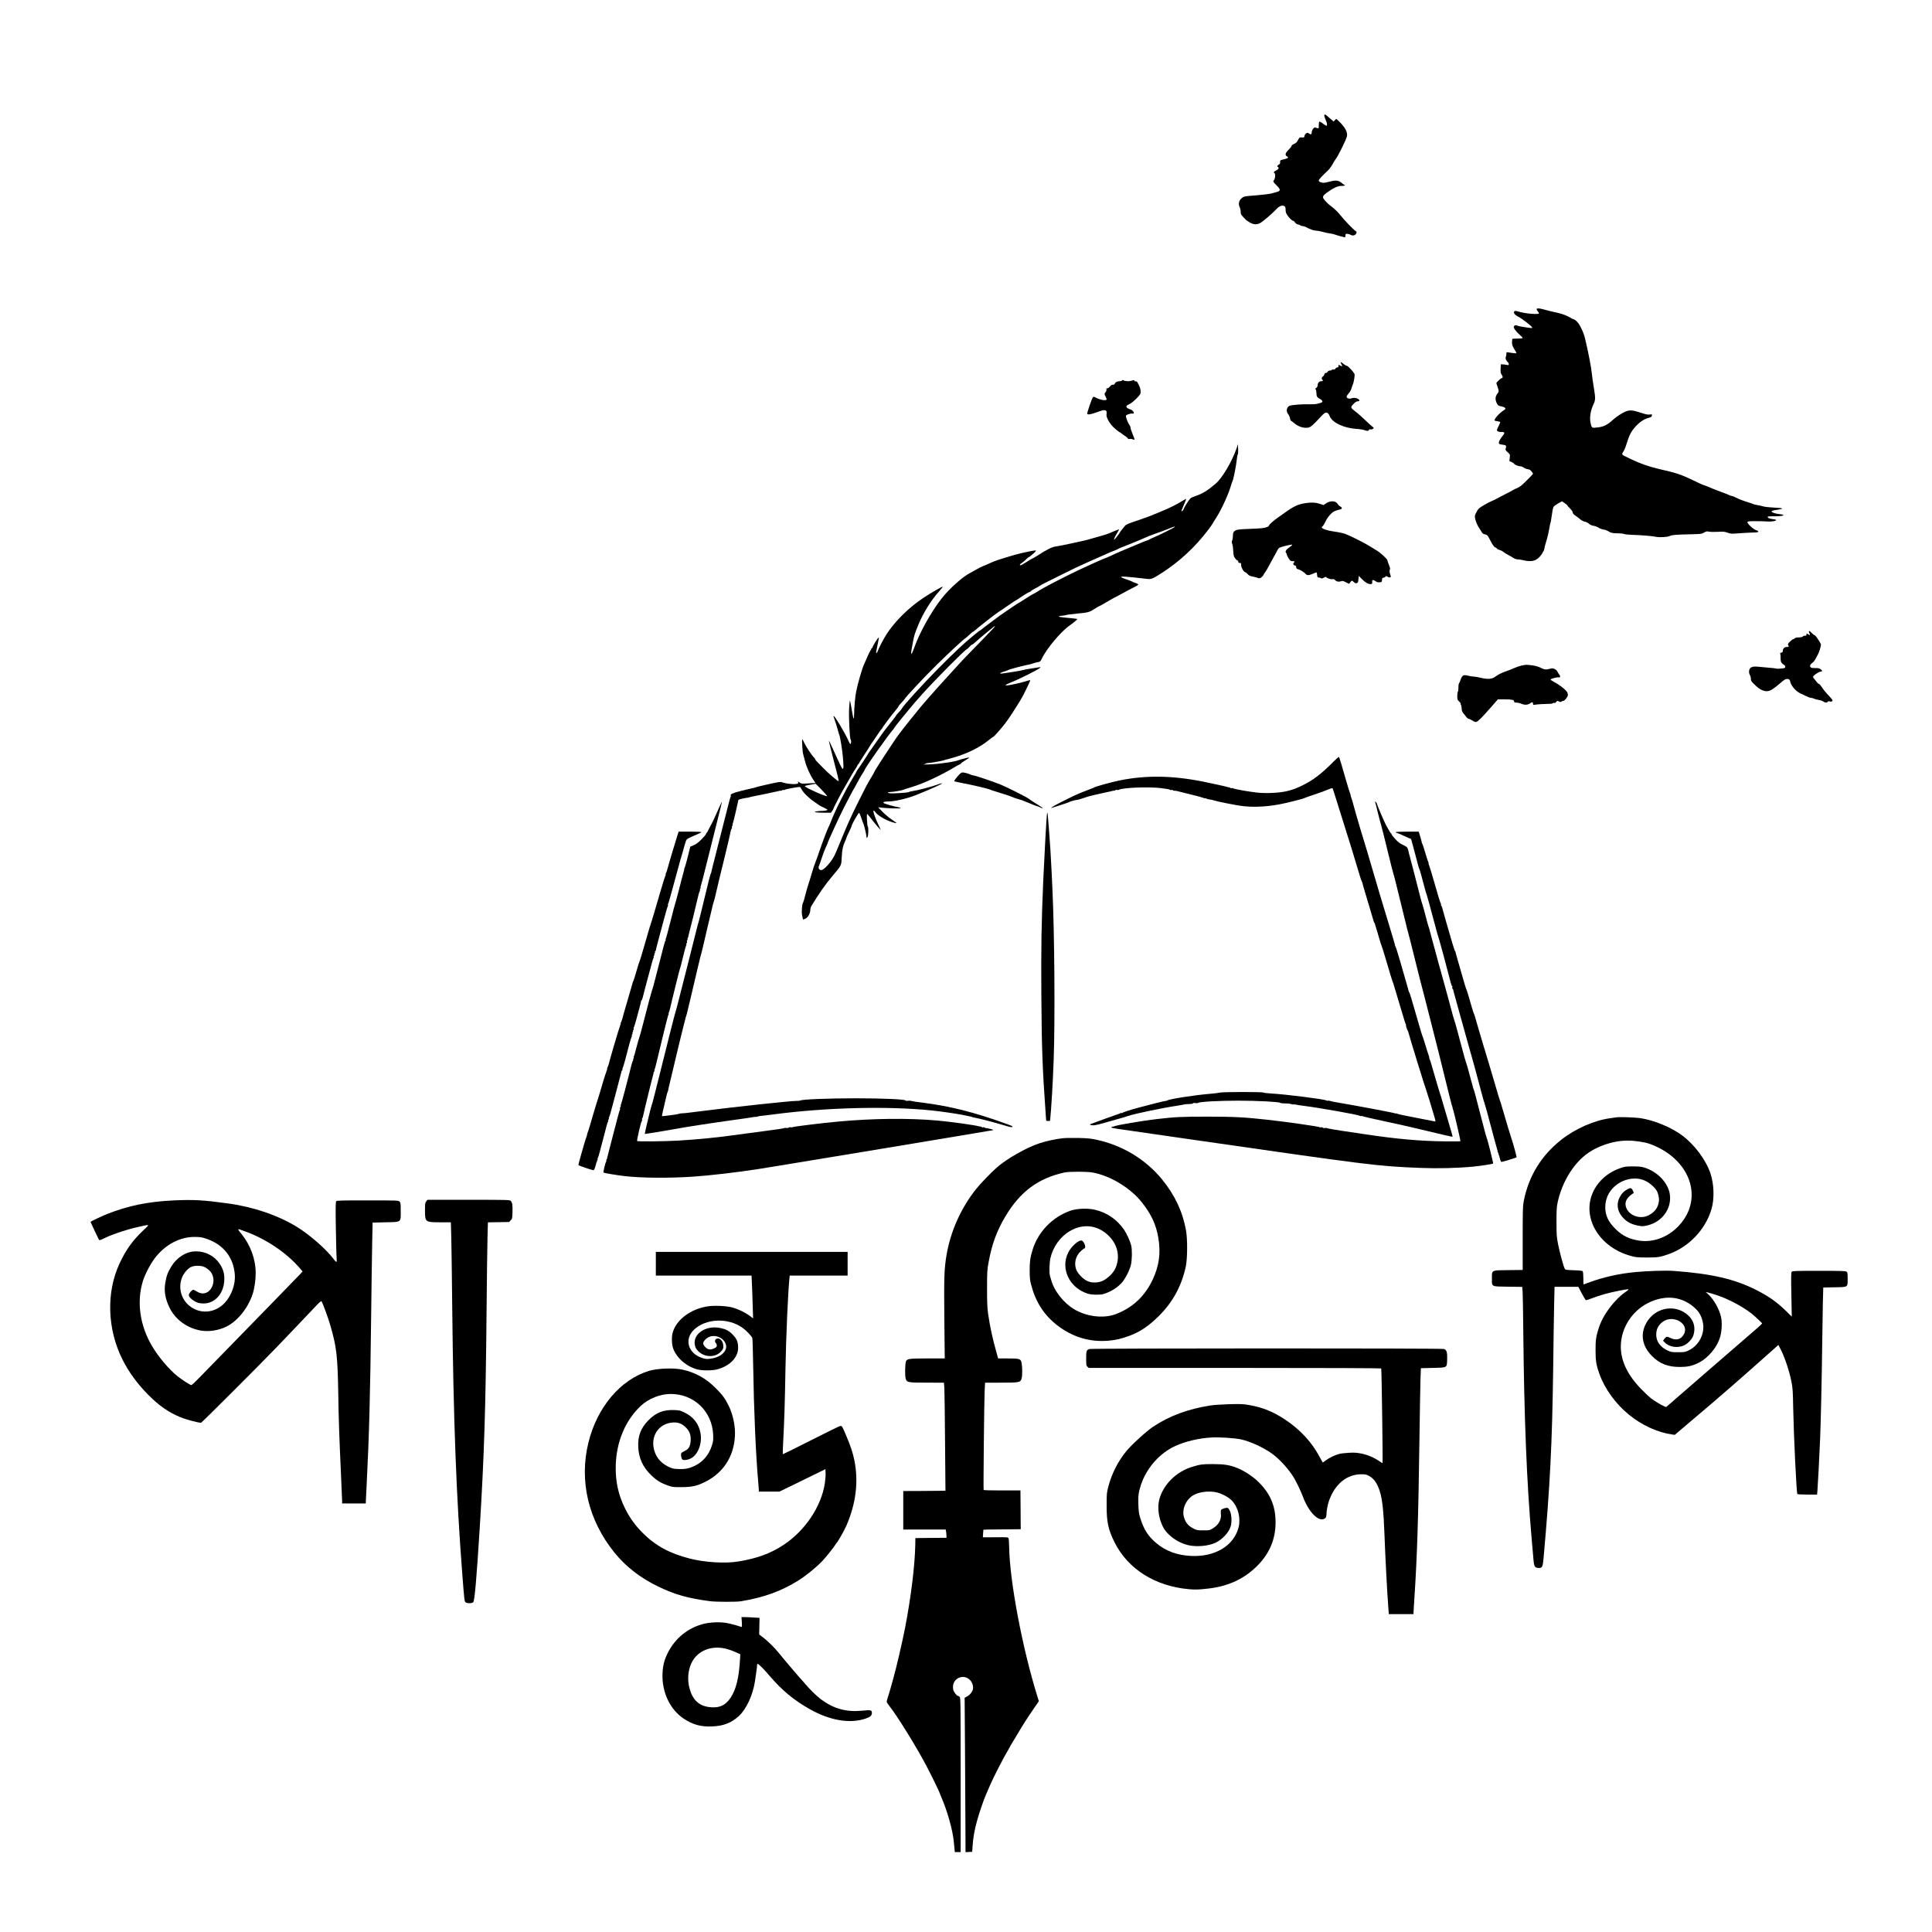 <?xml version="1.0" standalone="no"?>
<!DOCTYPE svg PUBLIC "-//W3C//DTD SVG 20010904//EN"
 "http://www.w3.org/TR/2001/REC-SVG-20010904/DTD/svg10.dtd">
<svg version="1.0" xmlns="http://www.w3.org/2000/svg"
 width="326px" height="326px" viewBox="0 0 3264 3264"
 preserveAspectRatio="xMidYMid meet">
<g transform="translate(0,3264) scale(0.1,-0.1)"
fill="#000" stroke="none">
<path d="M22374 30696 c-4 -9 5 -43 20 -75 26 -59 33 -96 18 -105 -5 -3 -32
13 -61 35 -28 22 -56 37 -62 34 -5 -4 -9 -31 -9 -62 0 -60 5 -57 -60 -37 -23
7 -60 -46 -60 -88 0 -32 -15 -35 -48 -12 -21 14 -25 14 -47 0 -13 -9 -25 -28
-27 -43 -3 -26 -6 -28 -44 -25 -39 3 -41 1 -65 -44 -18 -35 -34 -51 -66 -65
-25 -11 -43 -25 -43 -35 0 -8 -22 -37 -50 -64 -55 -53 -65 -91 -30 -110 37
-20 22 -35 -47 -51 -66 -15 -68 -16 -66 -46 2 -23 -3 -33 -22 -43 -25 -13 -35
-40 -15 -40 6 0 10 -9 10 -20 0 -13 -14 -27 -40 -40 -43 -22 -48 -31 -26 -49
17 -14 10 -88 -10 -112 -21 -24 -18 -31 41 -89 70 -69 73 -94 13 -111 -24 -6
-63 -17 -88 -25 -42 -12 -157 -26 -375 -43 -100 -8 -121 -16 -159 -62 -30 -35
-34 -88 -11 -133 8 -15 15 -48 15 -72 0 -33 6 -50 28 -73 15 -16 37 -41 50
-54 12 -14 47 -39 77 -56 64 -36 111 -39 170 -12 41 19 220 172 278 237 37 43
89 68 120 58 30 -9 37 -22 37 -74 0 -35 8 -56 34 -93 35 -49 76 -87 94 -87 6
0 20 -13 32 -30 12 -17 31 -30 43 -30 12 0 31 -7 41 -15 11 -8 31 -15 44 -15
13 0 36 -6 50 -14 77 -41 132 -61 172 -62 25 -1 77 -10 115 -21 39 -12 93 -23
120 -26 28 -3 71 -13 95 -22 25 -9 61 -20 80 -24 19 -5 47 -12 63 -16 25 -7
27 -5 27 24 0 28 3 31 29 31 16 0 42 -7 58 -17 38 -21 80 -11 96 24 10 23 9
27 -13 42 -41 27 -189 182 -253 263 -33 43 -92 102 -131 132 -79 61 -83 65
-132 119 -50 56 -45 73 33 132 103 77 188 116 245 114 46 -2 76 9 50 18 -7 3
-25 16 -41 29 -60 50 -99 54 -222 22 -75 -19 -92 -20 -128 -10 -29 9 -41 18
-41 31 0 18 51 75 151 167 25 23 60 70 79 105 18 35 46 80 61 99 41 54 175
326 185 379 12 60 -23 135 -101 217 -39 41 -74 74 -79 74 -4 0 -16 -10 -26
-22 l-18 -22 -57 49 c-87 77 -94 80 -101 61z"/>
<path d="M25960 27418 c0 -7 9 -24 20 -38 11 -14 20 -28 20 -32 1 -26 -228 -8
-342 27 -46 14 -61 15 -72 6 -25 -21 2 -60 63 -91 65 -32 236 -165 236 -183 0
-13 1 -13 -136 7 -53 7 -105 19 -117 25 -24 13 -48 6 -57 -16 -8 -23 35 -83
99 -139 30 -26 53 -51 50 -56 -3 -4 -43 -8 -90 -8 -46 0 -84 -3 -85 -7 -10
-80 -4 -110 33 -169 21 -34 38 -65 38 -69 0 -7 -52 -3 -132 11 -37 7 -38 6
-38 -25 0 -18 -5 -41 -10 -52 -12 -21 6 -65 34 -88 9 -8 16 -22 16 -33 0 -18
-4 -19 -37 -12 -21 4 -51 8 -68 8 l-30 1 -3 -73 c-2 -61 0 -77 18 -103 23 -31
21 -59 -4 -59 -11 0 -86 -72 -86 -83 0 -2 9 -30 20 -62 25 -73 25 -80 -4 -118
-34 -45 -38 -92 -13 -150 18 -41 26 -49 61 -58 69 -17 74 -19 86 -34 9 -11 3
-19 -30 -40 -74 -47 -166 -153 -148 -171 4 -3 25 -8 47 -11 23 -3 43 -9 46
-13 2 -4 -9 -33 -25 -64 -17 -31 -30 -64 -30 -71 0 -21 35 -36 75 -33 54 3 63
-14 29 -56 -47 -56 -75 -107 -72 -130 2 -17 12 -22 57 -28 66 -8 73 -15 61
-58 -9 -31 -7 -36 32 -71 41 -38 41 -39 34 -94 l-6 -55 34 -14 c18 -8 40 -22
47 -33 14 -19 79 -43 116 -43 11 0 32 -9 47 -21 15 -12 44 -23 66 -26 30 -4
46 -14 65 -39 14 -18 25 -35 25 -39 0 -3 -49 -54 -108 -113 -82 -82 -120 -112
-157 -126 -28 -11 -67 -30 -88 -43 -20 -13 -67 -38 -105 -56 -37 -18 -96 -49
-132 -69 -36 -20 -85 -45 -110 -54 -50 -20 -185 -97 -214 -123 -19 -17 -56
-82 -67 -117 -12 -39 27 -153 74 -220 12 -18 30 -46 39 -63 10 -19 27 -33 45
-36 48 -10 57 -19 93 -91 43 -87 77 -134 96 -134 8 0 17 -7 20 -15 3 -8 25
-20 48 -26 22 -6 52 -21 66 -34 14 -12 48 -34 77 -49 28 -14 68 -37 89 -51 22
-15 51 -25 73 -25 20 0 63 -7 96 -15 153 -37 238 -8 313 105 23 35 42 73 42
85 0 11 11 56 24 100 33 108 44 155 61 253 8 45 17 87 20 93 4 5 13 62 22 127
8 64 21 127 29 139 7 12 43 38 78 58 l64 36 46 -31 c25 -17 46 -35 46 -39 0
-5 20 -28 45 -52 27 -27 45 -53 45 -66 0 -16 13 -32 41 -51 23 -15 60 -43 83
-63 25 -22 56 -38 79 -42 21 -3 53 -19 71 -35 22 -19 49 -31 79 -35 25 -4 62
-18 82 -31 20 -14 57 -28 83 -32 26 -3 58 -14 72 -23 50 -33 84 -41 165 -41
46 0 96 -5 112 -11 15 -7 78 -13 138 -15 131 -3 346 -20 395 -32 59 -14 201
-7 238 12 36 19 99 24 374 30 156 4 170 6 208 29 36 21 47 23 83 15 23 -5 89
-6 147 -3 91 6 113 4 164 -14 56 -20 69 -21 190 -11 72 6 176 11 231 13 78 1
100 5 100 16 0 8 -17 19 -38 25 -45 13 -150 111 -145 135 3 14 23 16 136 16
73 0 161 -2 194 -5 68 -7 160 8 155 25 -2 5 -28 12 -59 15 -54 5 -93 24 -82
41 2 5 49 8 102 7 154 -3 223 23 96 36 -71 7 -134 29 -134 45 0 12 17 16 109
31 109 16 90 27 -64 34 -81 4 -165 13 -188 21 -23 7 -64 17 -92 21 -27 3 -58
11 -69 16 -10 6 -46 18 -80 28 -91 28 -165 56 -220 84 -27 14 -56 26 -65 26
-8 0 -33 8 -55 19 -23 10 -81 33 -131 51 -49 18 -108 41 -130 50 -59 27 -169
70 -178 70 -4 0 -73 32 -155 72 -204 99 -298 131 -577 193 -167 38 -332 95
-485 170 -52 26 -105 51 -117 57 -33 16 -34 32 -7 70 14 18 39 78 55 133 43
141 79 210 149 287 71 78 144 127 220 148 45 12 56 19 58 39 4 22 1 24 -33 18
-20 -3 -57 0 -83 8 -26 8 -85 26 -131 40 -113 34 -160 28 -266 -33 -44 -25
-107 -71 -141 -101 -98 -90 -156 -119 -259 -132 -104 -13 -105 -12 -124 79
-18 83 0 205 45 300 41 88 41 105 10 299 -14 81 -28 180 -31 218 -12 121 -59
366 -116 605 -28 117 -98 258 -149 298 -21 18 -45 32 -53 32 -8 0 -30 11 -49
24 -44 29 -135 64 -213 81 -97 21 -196 45 -249 61 -60 17 -106 18 -106 2z"/>
<path d="M22650 26515 c0 -4 7 -19 15 -35 18 -34 15 -36 -25 -15 -29 15 -30
15 -27 -7 1 -17 -4 -24 -21 -26 -12 -2 -26 -11 -32 -21 -6 -13 -17 -17 -35
-14 -15 3 -25 1 -25 -6 0 -6 -13 -11 -30 -11 -19 0 -33 -7 -40 -20 -6 -11 -19
-20 -30 -20 -13 0 -22 -9 -26 -25 -3 -14 -15 -30 -25 -36 -20 -10 -26 -44 -9
-54 20 -12 10 -25 -19 -25 -35 0 -61 -31 -61 -71 0 -16 -9 -32 -22 -42 -19
-12 -21 -18 -10 -28 6 -7 12 -33 12 -57 0 -57 12 -78 60 -102 49 -25 54 -56
13 -66 -16 -3 -42 -10 -60 -16 -18 -5 -61 -9 -95 -8 -146 5 -343 -10 -375 -27
-49 -26 -59 -93 -20 -140 13 -15 27 -46 30 -68 4 -22 11 -41 17 -43 6 -2 35
-24 65 -49 66 -53 150 -79 221 -68 47 7 81 36 236 204 65 70 102 67 133 -11
43 -108 235 -199 450 -214 55 -3 115 -13 134 -20 44 -18 70 -18 78 2 4 10 13
14 28 10 12 -3 30 1 41 10 18 14 18 15 -11 37 -16 12 -53 45 -81 72 -75 73
-155 145 -214 190 -76 59 -77 64 -25 119 29 30 53 46 69 46 58 0 32 43 -33 56
-19 4 -48 2 -66 -5 -41 -14 -85 0 -85 27 0 11 16 36 35 56 19 20 39 56 46 79
6 23 17 56 24 72 19 41 37 163 28 179 -28 47 -111 135 -128 136 -11 0 -36 14
-55 30 -32 28 -50 37 -50 25z"/>
<path d="M18955 26210 c-3 -5 -19 -10 -35 -10 -43 0 -77 -16 -85 -39 -4 -15
-15 -21 -34 -21 -19 0 -34 -9 -49 -30 -13 -17 -32 -30 -43 -30 -16 0 -20 -5
-16 -20 3 -11 -3 -30 -14 -44 -24 -30 -24 -33 1 -79 11 -21 18 -42 15 -47 -16
-25 -119 -4 -199 41 -14 8 -22 7 -32 -3 -17 -16 -105 -274 -96 -282 16 -17 72
-5 216 48 90 33 124 17 110 -52 -10 -48 48 -154 122 -224 35 -33 76 -67 91
-75 16 -8 37 -22 48 -32 11 -10 36 -28 57 -40 20 -12 39 -29 42 -37 4 -11 13
-14 31 -10 13 3 35 1 49 -6 15 -6 29 -8 32 -5 4 3 -10 44 -30 91 -20 46 -36
95 -36 109 0 13 -9 35 -20 49 -20 26 -48 95 -57 138 -4 22 1 27 41 42 24 9 53
14 64 11 30 -8 37 16 11 43 -12 13 -27 24 -32 24 -5 0 -24 7 -43 16 -50 24
-45 50 13 75 30 13 74 48 120 94 70 72 73 77 73 122 0 43 -12 77 -55 156 -6
10 -17 16 -27 14 -9 -3 -19 2 -22 10 -4 10 -12 13 -24 8 -21 -8 -62 -16 -82
-16 -40 2 -69 7 -76 14 -10 10 -22 9 -29 -3z"/>
<path d="M20891 25065 c-76 -221 -242 -501 -351 -594 -147 -125 -222 -171
-344 -211 -38 -13 -78 -32 -89 -44 -28 -30 -106 -157 -113 -183 -6 -20 -34
-41 -34 -24 0 4 18 49 40 100 22 50 40 96 40 101 0 5 -30 -10 -67 -34 -82 -53
-226 -124 -348 -173 -49 -19 -108 -44 -130 -54 -43 -20 -210 -81 -370 -134
-65 -22 -106 -42 -118 -57 -10 -13 -32 -41 -50 -62 -18 -21 -34 -44 -36 -50
-7 -19 -93 -127 -97 -123 -7 7 11 48 49 112 20 32 35 60 33 62 -3 3 -93 -33
-181 -72 -16 -7 -82 -27 -145 -45 -63 -18 -146 -42 -185 -53 -38 -11 -131 -33
-205 -48 -74 -16 -175 -37 -225 -48 -49 -10 -113 -22 -142 -26 -53 -7 -150
-57 -295 -151 -37 -24 -71 -44 -75 -44 -4 0 -51 -27 -103 -60 -52 -33 -100
-60 -107 -60 -23 0 -14 18 20 39 17 11 50 38 72 60 21 23 44 41 50 41 5 0 37
25 70 55 46 41 55 54 40 55 -50 1 -307 -57 -445 -101 -52 -16 -133 -42 -180
-56 -47 -15 -110 -40 -141 -55 -31 -15 -81 -37 -111 -48 -30 -11 -81 -36 -113
-56 -33 -19 -81 -46 -107 -59 -131 -66 -355 -265 -489 -435 -182 -232 -383
-595 -470 -851 -12 -35 -28 -71 -36 -79 -16 -18 -14 9 18 180 25 132 29 146
96 309 84 202 216 414 353 565 34 37 59 70 57 73 -8 7 -183 -93 -320 -183
-255 -169 -487 -398 -634 -626 -50 -79 -132 -237 -147 -285 -4 -13 -12 -23
-17 -23 -12 0 -13 -6 16 132 29 142 29 133 11 119 -19 -16 -96 -144 -96 -159
0 -7 -4 -12 -10 -12 -5 0 -10 -5 -10 -12 0 -6 -6 -19 -13 -27 -12 -15 -35 -63
-111 -238 -35 -79 -103 -316 -131 -454 -17 -80 -35 -277 -35 -381 0 -43 -4
-78 -8 -78 -5 0 -19 66 -32 148 -13 81 -27 151 -30 155 -4 5 -11 -56 -15 -135
-7 -151 10 -506 26 -523 11 -11 11 -56 0 -73 -5 -9 -18 10 -40 60 -60 134
-241 434 -248 412 -2 -6 8 -41 22 -78 14 -36 34 -101 45 -144 11 -42 25 -86
29 -97 15 -32 50 -249 61 -375 13 -155 13 -200 -2 -200 -13 1 -43 63 -169 343
-34 75 -64 136 -66 134 -1 -2 20 -91 47 -198 107 -410 123 -479 117 -485 -9
-9 -179 137 -269 231 -27 28 -66 68 -88 90 -22 22 -40 45 -40 51 0 6 -9 19
-20 29 -33 30 -137 187 -164 248 -14 31 -28 57 -32 57 -10 0 3 -220 16 -255 5
-16 19 -68 30 -114 22 -91 86 -236 142 -317 l35 -52 -119 -7 c-114 -7 -121 -6
-150 15 -29 21 -30 21 -24 2 6 -18 1 -21 -39 -27 -51 -8 -178 8 -228 28 -29
12 -51 9 -227 -30 -107 -24 -202 -46 -210 -50 -8 -3 -19 -7 -25 -8 -5 -1 -12
-3 -15 -5 -3 -1 -14 -4 -25 -5 -11 -2 -94 -22 -185 -44 -155 -39 -199 -59
-184 -82 3 -5 2 -15 -3 -21 -4 -7 -8 -17 -8 -23 -1 -5 -4 -17 -8 -25 -3 -8
-46 -177 -96 -375 -49 -198 -117 -466 -151 -595 -34 -129 -62 -242 -62 -250 0
-8 -4 -19 -8 -25 -5 -5 -22 -68 -40 -140 -124 -512 -171 -702 -177 -715 -4 -8
-8 -22 -9 -30 -5 -24 -141 -563 -179 -710 -20 -74 -70 -270 -111 -435 -41
-165 -79 -309 -84 -320 -5 -11 -43 -157 -85 -325 -41 -168 -78 -312 -80 -320
-3 -8 -52 -206 -110 -440 -58 -234 -109 -432 -112 -440 -4 -8 -8 -19 -8 -25
-1 -5 -5 -17 -8 -25 -12 -29 -118 -473 -114 -477 3 -3 300 45 447 72 249 46
613 102 1035 161 187 25 347 49 355 52 8 3 25 4 37 3 13 -1 28 1 35 6 7 4 29
9 48 10 19 1 121 13 225 27 895 117 1924 142 2670 65 137 -14 424 -55 515 -74
113 -24 124 -26 140 -29 9 -1 20 -5 25 -8 6 -3 28 -9 50 -12 80 -14 353 -86
479 -125 82 -26 134 -37 144 -32 19 11 12 15 -106 58 -527 191 -938 295 -1397
353 -93 11 -183 25 -198 30 -15 5 -43 6 -62 3 -20 -3 -35 -1 -35 4 0 21 -381
38 -845 38 -453 0 -908 -18 -931 -37 -7 -4 -36 -8 -65 -7 -89 2 -1056 -102
-1594 -171 -267 -34 -309 -39 -350 -39 -16 0 -39 -5 -50 -10 -17 -8 -275 -42
-282 -37 -1 1 6 38 16 82 11 43 31 133 46 199 15 66 30 125 35 130 4 6 8 17 8
25 0 8 18 87 40 175 21 88 58 243 82 345 23 102 51 219 62 260 11 41 40 158
64 260 25 102 48 192 51 200 4 8 8 20 8 25 1 6 5 17 8 25 3 8 38 155 78 325
39 171 87 373 106 450 19 77 36 149 38 160 2 11 4 22 6 25 1 3 3 10 4 15 1 6
5 17 8 25 4 8 50 202 102 430 53 228 99 422 102 430 4 8 8 20 8 25 1 6 5 17 8
25 4 8 20 74 36 145 31 135 76 321 135 560 48 195 104 433 112 478 3 20 11 37
16 37 6 0 7 7 4 16 -4 9 -1 23 5 31 7 7 9 16 6 20 -4 3 -3 11 2 17 4 6 27 97
51 201 23 105 43 195 45 201 2 8 88 29 165 39 8 1 22 5 30 8 8 3 26 7 40 10
71 12 437 89 450 94 8 3 22 5 32 4 9 -1 19 3 23 9 3 6 11 7 17 4 5 -4 20 -1
31 5 27 13 236 51 252 45 6 -3 19 -20 27 -38 27 -55 123 -150 215 -212 49 -33
90 -61 93 -64 3 -3 33 -18 68 -34 34 -16 62 -33 62 -37 0 -9 -53 -19 -104 -19
-22 0 -58 -3 -79 -7 -72 -11 -16 -23 115 -23 l127 0 20 29 c12 16 21 33 21 37
0 14 141 285 200 383 31 54 79 135 105 182 27 46 58 98 70 114 13 17 26 40 30
53 3 12 11 22 16 22 5 0 9 5 9 10 0 6 41 71 90 146 50 75 90 138 90 141 0 3
35 56 79 118 43 62 87 127 97 144 10 17 22 31 26 31 4 0 8 5 8 10 0 13 162
230 232 311 26 31 48 61 48 66 0 6 22 33 49 61 27 28 51 56 53 61 9 26 341
381 545 581 209 206 455 434 489 453 7 4 37 30 65 57 29 28 56 50 61 50 5 0
23 13 41 30 58 53 352 282 395 307 17 10 87 57 157 106 69 48 128 87 131 87 3
0 24 13 47 29 86 59 172 111 184 111 7 0 16 6 20 13 4 7 37 28 73 46 36 18 72
39 80 46 8 7 51 30 95 52 44 22 154 77 245 122 221 110 328 162 430 206 47 20
112 49 145 65 33 15 89 40 125 55 36 15 88 38 115 51 28 13 70 31 95 39 24 9
54 22 65 29 11 7 45 22 75 33 75 28 322 129 395 163 33 16 103 43 155 61 52
17 133 47 180 66 129 53 160 63 160 54 0 -9 -238 -129 -350 -176 -36 -15 -75
-34 -87 -41 -12 -8 -27 -14 -32 -14 -6 0 -59 -21 -118 -46 -59 -25 -178 -75
-263 -110 -85 -36 -192 -83 -237 -105 -45 -21 -86 -39 -91 -39 -10 0 -292
-126 -437 -195 -296 -141 -620 -310 -702 -366 -23 -16 -54 -34 -69 -39 -14 -6
-72 -41 -128 -77 -55 -37 -115 -74 -131 -82 -17 -9 -79 -50 -139 -91 -59 -41
-115 -79 -124 -85 -33 -20 -367 -270 -370 -277 -2 -5 -8 -8 -12 -8 -5 0 -20
-9 -32 -21 -13 -11 -52 -43 -88 -71 -132 -105 -322 -283 -595 -559 -268 -271
-587 -622 -605 -664 -5 -11 -29 -41 -54 -67 -25 -26 -46 -50 -46 -54 0 -4 -24
-37 -53 -73 -87 -107 -182 -232 -223 -293 -22 -31 -76 -108 -121 -172 -46 -63
-83 -118 -83 -120 0 -6 -138 -216 -170 -258 -11 -14 -20 -30 -20 -34 0 -4 -28
-53 -62 -108 -123 -200 -306 -563 -371 -738 -14 -36 -33 -81 -43 -99 -23 -44
-104 -261 -156 -414 -22 -66 -50 -145 -63 -175 -13 -30 -38 -104 -55 -165 -17
-60 -47 -155 -65 -211 -18 -55 -43 -143 -55 -195 -13 -52 -27 -99 -31 -105
-19 -23 -30 -156 -18 -218 6 -33 13 -64 15 -68 3 -4 22 2 43 13 44 22 81 92
81 151 0 18 10 50 23 70 118 195 231 357 346 493 164 195 154 177 162 330 7
128 18 179 60 272 10 24 19 46 19 50 0 5 20 50 45 101 25 51 45 98 45 104 0
22 113 219 123 215 7 -2 24 -41 39 -88 15 -46 32 -93 38 -104 12 -26 50 -190
50 -218 0 -20 0 -20 15 -1 16 21 21 163 6 180 -11 11 -22 214 -12 214 4 0 37
-39 74 -87 68 -90 161 -196 155 -178 -2 6 -18 39 -35 75 -53 109 -96 231 -86
241 7 7 16 1 27 -15 45 -70 216 -164 346 -191 29 -6 20 3 -55 53 -49 33 -124
95 -165 137 l-75 77 46 -5 c106 -14 342 -20 336 -9 -4 5 -26 13 -50 17 -61 9
-220 55 -235 67 -21 18 6 28 79 28 106 0 324 51 469 110 268 108 450 191 434
197 -6 2 -42 -8 -80 -23 -80 -31 -341 -99 -417 -109 -29 -4 -57 -11 -63 -16
-13 -11 -266 -27 -318 -21 -48 6 -46 22 3 22 49 0 206 27 229 40 9 5 67 23
127 41 191 56 487 192 718 330 54 33 102 59 107 59 5 0 13 6 17 14 4 8 36 30
70 50 75 44 85 57 35 44 -20 -5 -55 -13 -77 -19 -22 -5 -49 -13 -60 -18 -62
-29 -345 -70 -513 -75 -70 -3 -111 -2 -92 0 19 3 39 10 44 15 6 5 24 9 41 9
36 0 242 37 265 47 8 4 22 8 30 9 8 1 71 19 140 39 221 64 436 170 577 286 40
32 76 59 81 59 12 0 140 144 212 240 36 48 92 129 124 181 33 52 69 110 82
129 44 68 94 156 126 225 18 39 45 95 60 125 15 30 25 56 22 59 -2 3 -42 -7
-87 -22 -71 -24 -275 -67 -314 -67 -31 0 -8 17 60 44 148 58 474 221 507 253
13 13 11 14 -15 10 -16 -3 -79 -13 -140 -22 -60 -9 -119 -20 -130 -25 -18 -8
-342 -60 -373 -60 -32 0 -6 19 51 35 34 10 67 22 72 26 15 11 217 65 315 85
47 9 90 20 95 24 6 4 38 13 71 20 61 12 62 13 85 63 76 163 322 457 466 557
80 56 143 110 131 114 -7 3 -65 9 -128 15 -159 14 -201 22 -175 32 11 4 37 8
58 8 20 1 45 5 55 10 9 5 95 16 189 25 187 17 209 23 304 85 35 23 67 41 71
41 5 0 52 26 106 58 53 32 115 68 137 79 22 10 94 49 160 85 66 36 150 81 188
99 37 18 67 38 67 45 0 6 -19 17 -42 24 -24 8 -52 19 -63 26 -11 6 -57 24
-102 39 -141 48 -106 55 143 29 82 -8 175 -19 206 -23 75 -10 97 -2 243 91
310 198 573 441 802 743 33 44 66 91 73 105 7 14 32 55 56 91 88 136 207 395
249 541 9 32 22 70 30 85 16 33 61 267 71 368 4 39 11 73 16 76 5 3 8 44 6 90
l-3 84 -24 -70z m-4097 -3027 c-25 -28 -269 -281 -414 -429 -63 -65 -131 -135
-150 -157 -19 -21 -127 -140 -240 -263 -205 -224 -443 -495 -490 -559 -14 -18
-41 -53 -61 -76 -75 -88 -256 -320 -299 -384 -237 -354 -370 -561 -370 -574 0
-4 -21 -41 -47 -84 -62 -100 -102 -177 -214 -402 -149 -301 -190 -393 -334
-745 -31 -77 -66 -158 -78 -180 -57 -113 -177 -245 -223 -245 -38 0 -56 38
-35 78 5 9 26 69 46 132 20 63 50 141 66 173 16 32 29 62 29 67 0 18 201 456
280 610 102 198 155 299 170 320 9 14 32 57 52 95 19 39 56 102 81 142 26 39
47 75 47 79 0 26 392 581 483 684 8 8 16 22 19 30 6 15 288 359 371 453 23 26
61 69 84 95 202 228 741 772 765 772 4 0 24 18 44 40 20 22 41 40 47 40 6 0
27 15 47 34 57 55 335 284 339 280 2 -2 -4 -14 -15 -26z m-2914 -2740 c54 -57
97 -105 94 -107 -14 -14 -321 119 -372 161 -11 10 4 15 79 29 52 9 96 17 97
18 2 0 48 -45 102 -101z"/>
<path d="M22407 24139 l-47 -32 -65 22 c-71 23 -134 26 -237 11 -129 -19 -206
-55 -363 -170 -22 -16 -69 -49 -105 -74 -70 -48 -150 -118 -150 -133 0 -19
-58 -41 -125 -47 -38 -4 -131 -9 -205 -11 -190 -7 -229 -13 -257 -41 -18 -18
-23 -34 -23 -70 0 -26 -5 -63 -12 -81 -10 -27 -10 -40 1 -66 7 -17 14 -69 16
-115 3 -67 8 -90 27 -118 12 -19 31 -37 41 -40 9 -3 17 -14 17 -25 0 -13 7
-19 24 -19 21 0 24 -5 24 -34 0 -41 40 -114 67 -122 11 -3 31 -19 45 -35 19
-22 39 -31 85 -40 33 -6 68 -15 77 -20 30 -16 53 -10 81 19 15 15 27 32 27 37
0 5 8 18 19 29 10 12 49 77 85 146 37 69 71 132 76 140 6 8 22 38 36 67 14 28
33 58 42 65 20 16 203 63 222 56 7 -2 -13 -22 -46 -44 -59 -41 -78 -74 -55
-97 6 -6 11 -18 11 -27 0 -8 14 -36 30 -62 27 -42 34 -48 65 -48 34 0 46 -12
25 -25 -19 -12 -11 -44 13 -47 16 -2 23 -11 25 -30 3 -21 10 -30 30 -34 38 -9
92 -42 125 -76 31 -33 54 -33 136 3 24 10 47 19 52 19 4 0 9 -19 11 -42 3 -40
5 -43 33 -46 17 -2 34 -8 39 -13 6 -5 23 0 42 12 21 13 35 16 39 9 11 -18 78
-41 105 -35 19 4 31 0 44 -14 23 -26 65 -35 101 -21 24 9 37 7 83 -17 l54 -27
20 27 c24 33 28 33 62 2 20 -19 31 -22 49 -16 18 7 23 18 27 65 l5 57 50 -51
c58 -60 115 -92 153 -88 24 3 27 7 24 36 -4 39 15 43 59 11 20 -14 41 -19 66
-17 36 3 38 5 41 41 3 30 7 37 24 37 11 0 26 7 33 16 11 15 14 15 37 0 27 -18
62 -12 54 10 -20 52 -26 97 -16 109 9 11 6 29 -14 79 -14 35 -26 71 -26 79 0
21 -133 143 -187 170 -15 8 -59 36 -98 61 -71 47 -335 181 -415 211 -51 19
-95 29 -233 50 -92 14 -177 45 -177 64 0 5 6 14 14 20 14 11 25 31 71 121 10
19 38 56 63 82 44 45 81 64 165 82 35 8 35 32 -1 50 -15 8 -34 25 -41 39 -30
56 -120 64 -194 16z"/>
<path d="M30560 21969 c0 -6 5 -19 11 -31 15 -28 5 -33 -25 -13 -25 17 -26 17
-26 -4 0 -17 -6 -21 -29 -21 -16 0 -31 -6 -33 -12 -4 -12 -34 -17 -100 -18
-14 -1 -32 -7 -38 -15 -7 -8 -19 -15 -26 -15 -8 0 -32 -18 -54 -40 -34 -34
-39 -44 -30 -60 15 -28 13 -30 -24 -30 -39 0 -66 -28 -66 -67 0 -16 -8 -25
-26 -29 -19 -5 -23 -10 -17 -23 4 -9 7 -38 5 -66 -2 -59 12 -92 50 -111 19
-10 28 -22 28 -38 0 -22 -5 -24 -69 -31 -39 -4 -75 -4 -80 0 -6 3 -66 10 -133
15 -68 6 -146 13 -175 16 -73 9 -120 -2 -140 -32 -20 -31 -19 -78 1 -109 9
-14 16 -41 16 -62 0 -34 7 -46 68 -104 82 -81 153 -114 221 -105 44 6 101 42
197 126 74 64 98 80 124 80 37 0 48 -11 58 -57 11 -49 69 -123 128 -164 24
-16 46 -29 50 -29 4 0 38 -16 75 -35 38 -19 80 -35 95 -35 14 0 37 -6 52 -14
15 -8 50 -17 77 -21 28 -4 62 -15 77 -26 33 -23 61 -24 78 -4 8 10 18 12 28 6
20 -11 52 -2 52 15 0 8 -21 36 -47 63 -64 65 -114 128 -142 173 -12 20 -31 40
-41 43 -11 3 -29 21 -42 38 -12 18 -30 40 -40 50 -10 10 -18 24 -18 32 0 20
90 83 125 87 37 4 37 16 1 43 -21 15 -41 20 -83 18 -31 -1 -64 2 -75 8 -29 16
-22 51 15 76 20 12 46 45 64 80 16 32 35 67 41 78 21 37 51 146 45 163 -4 9
-14 28 -23 42 -9 14 -29 44 -45 68 -15 23 -34 42 -41 42 -7 0 -28 16 -45 35
-33 35 -49 44 -49 24z"/>
<path d="M25703 21395 c-35 -8 -91 -27 -125 -43 -35 -16 -88 -37 -118 -47 -82
-27 -150 -61 -198 -97 -56 -42 -124 -48 -245 -19 -49 12 -105 21 -125 21 -20
0 -62 7 -91 15 -75 20 -99 7 -124 -65 -10 -30 -23 -61 -29 -68 -6 -7 -10 -39
-9 -72 1 -32 -3 -61 -9 -65 -5 -3 -10 -36 -10 -72 0 -60 2 -67 31 -94 18 -16
29 -32 25 -36 -3 -3 -1 -12 5 -19 6 -8 12 -35 13 -62 1 -38 8 -57 31 -85 17
-19 38 -47 48 -61 10 -14 30 -29 45 -32 15 -3 44 -18 64 -31 25 -17 45 -23 60
-19 28 7 93 72 246 246 l118 135 110 0 c131 -1 164 -8 164 -35 0 -17 7 -20 39
-20 22 0 61 -9 87 -21 56 -23 109 -19 149 12 28 23 45 18 45 -13 0 -18 4 -19
38 -13 32 6 160 14 256 15 16 0 35 5 42 11 7 6 18 7 25 3 7 -4 19 3 30 17 16
22 19 22 44 9 21 -11 30 -12 45 -2 11 7 26 12 33 12 18 0 66 58 74 88 3 14 -1
39 -10 57 -19 39 -132 127 -224 175 -35 18 -60 36 -57 41 8 14 113 41 135 36
29 -8 35 20 12 46 -10 12 -24 34 -31 50 -6 15 -27 35 -47 44 -30 14 -41 15
-82 4 -68 -17 -90 -15 -158 19 -40 20 -87 33 -144 40 -100 12 -99 12 -178 -5z"/>
<path d="M22525 19769 c-198 -201 -338 -308 -521 -398 -177 -87 -300 -117
-514 -127 -80 -4 -179 -2 -245 5 -144 15 -396 60 -412 73 -7 5 -17 7 -23 3 -6
-4 -17 -2 -24 4 -8 7 -18 11 -22 10 -5 -1 -16 1 -24 4 -18 8 -251 59 -418 93
-518 103 -967 109 -1407 19 -134 -28 -398 -100 -429 -118 -12 -6 -23 -12 -26
-13 -3 0 -14 -4 -25 -9 -11 -4 -42 -17 -70 -27 -27 -10 -59 -22 -70 -27 -11
-5 -45 -19 -75 -31 -65 -26 -287 -136 -382 -188 -65 -36 -99 -61 -67 -50 9 4
76 25 150 48 74 23 139 46 144 50 12 10 88 31 129 36 16 2 52 11 80 21 28 9
53 18 56 18 3 1 12 4 20 8 28 11 254 65 340 82 47 9 92 19 100 22 8 3 21 5 28
4 8 -1 20 3 27 9 8 7 19 9 26 5 6 -4 21 -3 32 3 77 36 492 52 707 28 79 -10
150 -22 157 -28 7 -6 19 -8 28 -5 8 4 17 2 21 -4 3 -5 13 -9 22 -8 10 1 28 -1
42 -4 14 -4 108 -27 210 -52 102 -25 192 -48 200 -52 8 -4 20 -7 25 -8 6 0 16
-4 23 -8 6 -5 16 -6 21 -2 5 3 12 1 15 -4 5 -7 47 -17 111 -26 6 -1 17 -5 25
-8 30 -13 358 -79 460 -92 188 -26 412 -17 645 26 121 22 414 96 430 109 6 4
82 31 170 60 88 29 189 66 224 82 35 16 67 25 72 21 7 -8 21 -50 140 -433 28
-91 82 -262 119 -380 38 -118 92 -294 120 -390 85 -286 100 -333 115 -367 8
-17 15 -35 15 -41 0 -5 18 -68 39 -138 105 -349 124 -413 138 -463 7 -30 19
-61 26 -69 7 -8 11 -16 9 -16 -2 -1 -1 -8 2 -16 22 -68 49 -160 72 -240 14
-52 30 -99 34 -105 4 -5 44 -134 89 -286 44 -152 86 -289 92 -305 7 -16 13
-33 15 -39 1 -5 21 -71 44 -145 23 -74 69 -227 102 -340 32 -112 63 -209 68
-216 6 -6 7 -13 5 -16 -3 -3 -1 -18 5 -34 6 -16 11 -31 12 -34 0 -3 4 -10 8
-15 5 -6 13 -29 18 -50 17 -70 287 -946 303 -980 8 -19 82 -259 134 -438 19
-67 20 -77 6 -73 -9 3 -149 30 -311 61 -162 31 -304 60 -316 66 -11 6 -24 9
-30 8 -5 -1 -16 1 -24 4 -25 11 -714 140 -940 177 -74 12 -143 26 -153 31 -10
5 -23 7 -28 3 -6 -3 -21 -1 -32 5 -46 23 -690 104 -932 117 -66 4 -125 11
-132 16 -17 13 -693 12 -735 -1 -18 -5 -96 -15 -173 -21 -233 -18 -683 -88
-710 -110 -6 -5 -20 -9 -30 -9 -19 0 -270 -62 -460 -114 -148 -40 -270 -80
-273 -89 -2 -4 -8 -6 -13 -2 -5 3 -15 2 -21 -3 -7 -4 -17 -8 -23 -10 -12 -3
-440 -157 -475 -171 -18 -7 -21 -11 -10 -15 48 -17 85 -11 254 38 100 29 219
63 266 75 47 13 90 26 95 29 6 3 15 6 20 6 6 1 17 4 25 7 61 26 578 134 780
163 63 10 122 20 130 22 19 7 75 12 122 12 20 0 39 5 43 11 4 6 20 8 41 4 19
-3 40 -2 47 4 23 19 352 37 677 37 317 0 684 -19 706 -36 6 -5 28 -9 50 -9 74
-1 129 -6 142 -14 7 -4 25 -6 40 -5 15 1 34 -1 42 -4 8 -3 74 -13 145 -22 266
-34 895 -147 928 -165 10 -6 22 -8 27 -5 5 3 17 1 27 -4 10 -6 167 -42 348
-81 182 -38 404 -88 495 -110 570 -136 665 -158 669 -154 5 4 2 13 -109 389
-44 149 -82 278 -85 288 -2 9 -6 21 -9 25 -4 8 -90 297 -148 502 -16 58 -34
110 -39 116 -5 6 -6 13 -3 16 3 3 -2 22 -10 41 -8 20 -33 98 -55 174 -23 76
-45 145 -51 154 -5 9 -31 95 -58 190 -127 443 -155 535 -165 548 -7 8 -11 17
-10 20 1 3 -11 49 -27 101 -16 52 -63 217 -105 365 -43 149 -82 276 -89 284
-6 8 -9 15 -7 15 2 1 -10 46 -27 101 -16 55 -53 177 -81 270 -29 94 -68 224
-88 290 -20 66 -54 179 -75 250 -22 72 -84 281 -137 465 -54 184 -116 394
-139 465 -22 72 -48 155 -56 185 -9 30 -32 111 -52 179 -20 68 -44 157 -55
197 -10 39 -24 85 -31 101 -6 15 -10 31 -10 36 1 4 -4 22 -11 40 -8 17 -33
100 -57 182 -83 291 -122 420 -129 427 -4 4 -47 -33 -96 -83z"/>
<path d="M16173 19518 c-50 -60 -58 -74 -45 -79 9 -4 80 -19 157 -34 136 -25
404 -89 435 -102 8 -3 17 -7 20 -8 3 -1 12 -5 20 -8 8 -3 80 -26 160 -50 80
-24 165 -53 190 -65 25 -11 65 -25 90 -31 50 -13 86 -26 145 -52 77 -33 169
-69 177 -69 5 0 28 -9 50 -20 56 -27 60 -18 6 16 -121 76 -183 117 -188 123
-15 19 -344 186 -481 244 -106 45 -437 157 -465 157 -9 0 -30 6 -47 14 -42 19
-106 36 -137 36 -19 0 -41 -18 -87 -72z"/>
<path d="M12125 18943 c-37 -87 -87 -194 -112 -238 -24 -44 -49 -92 -56 -107
-6 -16 -15 -28 -19 -28 -4 0 -8 -7 -8 -15 0 -9 -35 -51 -77 -94 -58 -57 -93
-84 -135 -101 l-56 -23 -42 -171 c-24 -94 -47 -176 -52 -182 -5 -7 -8 -16 -7
-20 2 -5 -7 -40 -18 -79 -11 -38 -44 -162 -72 -275 -29 -113 -56 -214 -61
-225 -5 -11 -42 -148 -81 -305 -39 -157 -75 -290 -80 -296 -5 -6 -6 -14 -2
-17 3 -4 1 -12 -4 -19 -12 -15 -11 -10 -179 -668 -19 -74 -37 -142 -41 -150
-4 -8 -8 -19 -8 -25 -1 -5 -5 -17 -8 -25 -7 -16 -54 -194 -143 -539 -30 -118
-59 -222 -64 -231 -5 -9 -25 -81 -46 -161 -20 -79 -40 -149 -45 -155 -5 -6 -6
-14 -2 -17 3 -4 1 -13 -5 -20 -7 -8 -9 -17 -5 -20 3 -4 1 -12 -5 -19 -6 -7
-17 -40 -25 -73 -52 -214 -170 -662 -178 -671 -5 -6 -6 -14 -2 -17 3 -4 0 -13
-6 -21 -7 -8 -10 -20 -6 -26 4 -6 2 -17 -4 -23 -5 -7 -53 -184 -106 -392 -53
-209 -99 -387 -102 -395 -3 -8 -5 -19 -4 -24 1 -4 -4 -14 -10 -22 -7 -8 -9
-17 -6 -21 4 -3 3 -11 -2 -17 -15 -19 -53 -178 -44 -186 9 -8 220 -44 353 -59
272 -33 740 -37 1144 -11 290 19 763 74 1126 131 282 43 3946 651 3960 656 8
3 -5 10 -30 15 -25 5 -52 12 -60 15 -8 3 -21 5 -28 4 -8 -1 -20 3 -27 9 -8 7
-19 9 -25 5 -6 -4 -17 -2 -25 5 -7 6 -19 10 -27 9 -7 -1 -20 1 -28 4 -39 16
-485 78 -690 96 -501 44 -1100 37 -1700 -19 -258 -24 -727 -82 -743 -91 -10
-5 -27 -7 -38 -4 -11 4 -26 1 -34 -5 -8 -7 -26 -9 -40 -6 -14 3 -33 2 -42 -4
-10 -5 -162 -28 -338 -50 -176 -23 -365 -48 -420 -56 -310 -46 -710 -86 -1030
-104 -233 -13 -680 -18 -691 -7 -9 9 65 330 79 338 5 4 7 14 4 23 -3 8 -2 18
2 21 5 2 12 22 16 42 9 53 164 685 172 703 3 8 5 19 4 24 -1 4 4 14 10 22 7 8
9 17 6 21 -4 3 -3 11 2 17 5 6 18 54 30 106 36 155 182 754 189 770 3 8 6 20
7 25 0 6 4 16 9 23 4 7 5 16 2 19 -3 3 -2 11 3 17 5 6 14 36 21 66 33 148 162
667 170 685 6 11 28 99 51 195 23 96 46 180 51 187 5 7 7 17 4 22 -4 5 -1 13
5 16 5 4 8 14 5 22 -4 9 -1 22 5 30 7 7 9 16 6 20 -4 3 -2 12 3 19 6 6 10 16
9 20 -1 5 1 16 4 24 6 14 139 555 167 680 7 30 17 60 22 67 5 7 7 17 4 22 -4
5 -1 13 5 16 5 4 8 13 5 20 -2 7 -2 16 2 19 3 4 52 192 108 419 57 226 137
547 178 711 42 165 75 301 73 303 -2 2 -34 -68 -72 -154z"/>
<path d="M23233 19087 c4 -10 23 -84 42 -165 20 -81 46 -183 60 -227 13 -44
62 -240 109 -435 47 -195 90 -364 95 -375 5 -11 32 -114 60 -230 73 -301 171
-697 176 -715 16 -54 65 -247 130 -510 41 -168 77 -312 80 -320 11 -37 125
-480 216 -840 54 -217 101 -402 104 -410 3 -8 52 -208 110 -445 58 -236 108
-437 112 -445 4 -8 8 -19 9 -25 1 -5 3 -14 4 -20 2 -5 4 -14 5 -20 1 -5 5 -17
8 -25 13 -33 125 -515 120 -520 -2 -3 -111 -4 -241 -3 -450 5 -820 38 -1382
122 -74 11 -243 37 -375 56 -132 20 -247 40 -256 45 -9 5 -26 6 -38 3 -12 -3
-28 0 -36 7 -8 6 -19 9 -26 5 -6 -4 -21 -2 -32 4 -25 12 -568 90 -842 120
-426 47 -574 55 -1040 56 -445 0 -548 -5 -860 -41 -245 -28 -690 -104 -720
-122 -5 -4 -19 -6 -29 -7 -11 0 -21 -5 -23 -10 -2 -7 43 -17 114 -27 65 -10
620 -89 1233 -178 3027 -437 3158 -453 3871 -481 309 -12 614 -5 904 22 114
11 323 43 331 52 5 5 -90 387 -103 417 -4 8 -8 20 -8 25 -1 6 -5 17 -8 25 -4
8 -22 76 -41 150 -19 74 -46 178 -60 230 -13 52 -41 158 -61 235 -19 77 -39
147 -42 155 -3 8 -7 18 -8 23 -2 4 -4 8 -5 10 -1 1 -4 11 -6 22 -2 11 -12 52
-24 90 -11 39 -34 122 -50 185 -17 63 -35 124 -40 135 -5 11 -25 79 -44 150
-79 297 -147 549 -152 557 -6 9 -49 162 -104 373 -34 128 -79 291 -125 455
-34 120 -59 208 -88 320 -20 74 -52 194 -72 265 -20 72 -38 139 -40 150 -3 11
-9 31 -15 45 -5 14 -28 97 -50 185 -23 88 -45 169 -50 180 -10 22 -22 65 -136
515 -41 162 -78 302 -81 310 -3 8 -7 22 -9 30 -21 105 -23 108 -100 145 -54
26 -87 51 -133 101 -34 37 -61 73 -61 80 0 7 -4 14 -10 16 -8 3 -24 28 -81
133 -30 54 -159 356 -159 371 0 6 -8 18 -17 25 -15 12 -16 12 -10 -4z"/>
<path d="M17687 18880 c-8 -55 -42 -682 -62 -1120 -30 -677 -38 -1148 -32
-1954 6 -885 19 -1226 75 -2011 l7 -90 33 -3 c21 -2 32 1 33 10 19 178 46 625
60 1017 25 665 14 2166 -21 2891 -5 96 -11 222 -13 280 -3 58 -8 150 -11 205
-3 55 -8 136 -10 180 -6 113 -44 605 -49 624 -2 9 -7 -4 -10 -29z"/>
<path d="M11428 18473 c-39 -124 -138 -456 -158 -533 -7 -25 -16 -50 -21 -56
-5 -6 -6 -14 -2 -17 3 -4 1 -12 -5 -19 -5 -7 -45 -132 -87 -278 -42 -146 -90
-310 -107 -365 -18 -55 -32 -104 -33 -110 -1 -5 -6 -21 -12 -35 -5 -14 -20
-61 -33 -105 -12 -44 -37 -129 -55 -190 -18 -60 -49 -168 -70 -240 -21 -71
-41 -134 -45 -140 -4 -5 -26 -77 -50 -160 -23 -82 -46 -154 -50 -160 -5 -5 -8
-12 -9 -15 0 -3 -2 -12 -5 -20 -3 -8 -9 -31 -14 -50 -5 -19 -40 -138 -77 -265
-37 -126 -74 -254 -81 -284 -8 -30 -19 -60 -24 -66 -6 -7 -7 -15 -3 -18 3 -4
0 -13 -7 -22 -7 -8 -9 -15 -5 -15 4 0 3 -6 -3 -12 -9 -12 -162 -529 -184 -622
-4 -21 -15 -51 -23 -66 -8 -15 -11 -30 -8 -33 3 -4 0 -13 -7 -22 -7 -8 -9 -15
-5 -15 4 0 3 -6 -3 -12 -5 -7 -30 -85 -56 -173 -25 -88 -63 -214 -84 -280 -22
-66 -49 -156 -62 -200 -52 -182 -103 -351 -111 -366 -4 -8 -9 -26 -11 -40 -2
-13 -6 -28 -10 -34 -12 -21 -142 -475 -136 -479 18 -14 232 -86 255 -86 6 0
17 17 23 38 6 20 14 44 17 52 4 8 5 19 4 24 -1 4 4 14 10 22 6 8 8 14 4 14 -4
0 -2 7 5 15 7 9 10 18 7 22 -4 3 -3 11 2 17 5 6 21 56 35 111 14 55 44 168 66
250 22 83 45 171 51 197 6 26 15 50 20 54 5 3 7 10 3 15 -3 5 0 17 7 25 6 8 9
17 6 21 -4 3 -3 11 2 17 9 12 24 61 71 241 17 66 40 152 50 190 10 39 33 124
50 190 17 66 33 126 35 133 3 7 3 14 2 16 -1 1 4 10 12 20 8 9 11 19 8 23 -4
3 -3 11 2 17 5 6 23 65 41 131 17 66 47 181 67 255 19 74 40 140 45 147 5 7 7
17 4 22 -4 5 -1 13 5 16 5 4 8 13 5 21 -3 7 -1 16 5 20 6 3 8 12 5 20 -3 8 -1
14 5 14 6 0 8 7 5 16 -4 9 -2 22 3 28 5 6 24 65 41 131 18 66 43 159 56 207
13 48 24 94 24 102 0 9 4 16 9 16 5 0 14 24 21 53 7 28 22 90 35 137 13 47 34
128 48 180 69 260 90 336 98 346 5 6 6 14 2 17 -3 4 0 13 6 21 7 8 10 20 7 25
-4 5 -1 13 5 16 5 4 8 13 5 21 -3 8 -1 14 4 14 6 0 10 7 10 15 0 8 18 79 39
157 22 79 65 242 97 363 32 121 62 223 67 226 5 4 6 12 2 18 -4 7 -2 18 4 24
5 7 42 134 81 282 40 149 83 308 97 355 14 47 26 92 27 100 1 9 5 20 8 25 3 6
20 64 38 130 17 66 38 138 46 160 15 43 19 45 197 121 37 16 67 32 67 36 0 5
-87 8 -193 8 l-192 0 -37 -117z"/>
<path d="M23580 18580 c0 -5 7 -10 14 -10 8 0 63 -22 121 -50 58 -27 110 -50
115 -50 10 0 8 8 60 -190 69 -266 83 -315 90 -325 4 -5 20 -57 35 -115 37
-146 83 -309 89 -318 4 -8 69 -243 152 -557 19 -71 37 -137 41 -145 3 -8 7
-19 8 -25 0 -5 4 -17 8 -25 7 -17 142 -520 183 -682 14 -60 31 -108 36 -108 6
0 7 -7 4 -16 -4 -9 -1 -23 6 -32 7 -8 12 -17 11 -18 -1 -2 0 -9 2 -16 2 -7 31
-112 64 -233 58 -212 109 -394 192 -690 22 -77 41 -147 44 -155 2 -8 15 -53
28 -100 23 -79 56 -201 143 -530 19 -74 38 -142 41 -150 4 -8 7 -17 8 -20 1
-3 11 -36 22 -75 12 -38 40 -142 63 -230 63 -238 131 -488 137 -505 4 -8 5
-19 4 -24 -1 -4 4 -14 10 -22 6 -8 8 -14 4 -14 -4 0 -3 -6 3 -12 5 -7 15 -39
22 -70 8 -34 19 -58 26 -58 19 0 248 70 255 78 6 7 -64 261 -95 347 -14 39
-64 204 -141 470 -21 72 -41 137 -45 145 -5 8 -37 116 -73 240 -79 269 -140
474 -200 670 -38 126 -139 467 -154 525 -3 11 -9 25 -12 30 -4 6 -16 39 -26
75 -40 146 -98 336 -105 345 -4 6 -24 71 -45 145 -20 74 -59 209 -86 299 -27
90 -49 170 -49 177 0 7 -3 14 -8 16 -4 2 -26 68 -50 148 -106 365 -156 538
-165 578 -6 23 -14 42 -19 42 -5 0 -7 4 -3 10 3 5 1 17 -4 27 -12 20 -46 132
-125 409 -30 105 -62 208 -70 229 -9 21 -14 40 -11 43 3 3 1 10 -4 16 -5 6
-28 76 -51 156 -23 80 -46 149 -51 155 -5 5 -9 15 -9 23 0 8 -12 52 -26 98
l-25 84 -195 0 c-123 0 -194 -4 -194 -10z"/>
<path d="M27315 13764 c-16 -2 -65 -9 -108 -15 -274 -37 -595 -178 -832 -366
-338 -268 -550 -615 -632 -1034 -16 -84 -18 -151 -18 -629 l0 -535 -241 -3
c-295 -3 -279 5 -279 -143 0 -142 -17 -133 274 -137 l238 -3 7 -87 c3 -48 8
-348 11 -667 15 -1479 58 -2541 140 -3485 14 -157 27 -316 31 -355 11 -137 22
-154 97 -155 52 0 62 24 75 171 109 1217 145 1929 162 3199 5 421 12 903 16
1073 l7 307 201 0 201 0 58 -110 c32 -60 62 -112 67 -115 6 -3 51 10 102 30
50 20 146 52 212 71 122 35 387 89 407 82 6 -2 -7 -16 -29 -31 -198 -131 -398
-393 -470 -617 -48 -149 -57 -208 -56 -385 0 -182 12 -248 67 -402 90 -249
275 -504 500 -686 218 -177 481 -297 727 -332 l45 -6 125 107 c69 59 190 162
270 229 330 277 760 652 1220 1063 l135 120 48 -94 c62 -123 138 -354 171
-519 23 -118 26 -161 31 -455 9 -455 55 -1426 70 -1450 4 -6 74 -10 169 -10
l164 0 6 63 c7 77 32 550 46 882 12 309 28 1004 35 1595 3 245 8 561 11 702
l7 256 188 4 c235 4 224 -3 224 144 0 93 -2 107 -19 120 -16 12 -97 14 -467
14 -390 0 -448 -2 -459 -15 -10 -13 -12 -92 -6 -387 l7 -372 -88 87 c-160 157
-298 255 -511 363 -366 186 -758 276 -1402 323 -121 9 -444 -1 -640 -20 -272
-25 -548 -87 -780 -174 -52 -19 -96 -35 -97 -35 -2 0 -3 46 -3 103 0 56 -5
109 -10 117 -7 12 -40 16 -152 20 -142 5 -143 5 -155 31 -23 48 -83 272 -110
408 -24 123 -27 159 -27 371 -1 186 3 253 16 320 67 328 246 637 470 815 190
150 467 245 712 245 128 0 288 -24 376 -55 373 -134 635 -406 696 -722 47
-249 -32 -490 -225 -684 -178 -177 -420 -263 -646 -229 -170 26 -288 83 -400
195 -125 124 -175 230 -175 371 0 85 26 179 70 247 129 203 402 293 603 199
71 -33 155 -104 192 -162 30 -47 49 -132 41 -186 -15 -110 -72 -186 -180 -239
-134 -65 -309 -9 -367 119 -42 92 -8 175 101 247 25 16 25 17 7 53 -23 48 -40
53 -90 26 -63 -34 -104 -78 -137 -144 -60 -120 -30 -257 79 -359 63 -59 130
-92 228 -112 71 -14 86 -15 151 -1 257 54 427 282 393 526 -27 196 -210 388
-436 456 -45 14 -93 18 -190 18 -119 0 -137 -3 -217 -31 -223 -78 -395 -241
-473 -446 -158 -421 140 -893 652 -1034 89 -25 115 -27 273 -28 187 0 226 6
368 56 344 121 627 417 727 764 51 174 43 420 -19 603 -78 228 -265 480 -474
637 -185 139 -475 259 -712 295 -79 12 -344 21 -395 14z m1690 -3005 c195 -65
418 -182 580 -306 61 -47 185 -163 185 -173 0 -3 -42 -42 -92 -86 -51 -43
-416 -360 -811 -702 l-719 -624 -31 13 c-49 20 -173 95 -225 136 -26 20 -98
87 -159 150 -273 276 -387 562 -340 849 45 272 230 513 484 627 284 128 559
88 769 -112 66 -63 107 -142 125 -243 33 -183 -70 -380 -241 -462 -61 -29 -72
-31 -180 -31 -108 0 -119 2 -180 31 -115 54 -180 139 -188 244 -7 100 27 176
105 236 178 136 463 -31 360 -210 -49 -86 -128 -107 -223 -61 -62 30 -73 29
-108 -18 l-20 -27 29 -30 c73 -77 214 -99 323 -51 69 31 144 112 163 178 36
123 7 238 -83 324 -204 196 -533 154 -694 -88 -130 -197 -102 -416 76 -593
130 -130 268 -184 470 -184 128 0 203 16 306 65 171 81 329 271 378 454 26 95
31 237 12 325 -28 133 -128 307 -223 390 l-36 32 34 -7 c19 -4 88 -25 154 -46z"/>
<path d="M17950 13410 c-121 -14 -277 -48 -395 -87 -216 -72 -549 -261 -715
-408 -98 -86 -280 -275 -351 -365 -254 -319 -431 -714 -498 -1114 -39 -230
-44 -373 -37 -1078 l7 -668 -289 0 c-303 0 -343 -5 -364 -44 -18 -32 -23 -253
-6 -301 20 -61 38 -64 364 -64 l281 -1 7 -82 c3 -46 9 -456 12 -913 l7 -830
-84 -1 c-46 -1 -207 -2 -356 -3 l-273 -1 0 -325 0 -325 359 0 358 0 7 -37 c3
-21 6 -53 6 -70 l0 -33 -262 -2 -263 -3 -2 -115 c-7 -352 -72 -881 -172 -1400
-44 -228 -144 -659 -196 -845 -20 -71 -43 -155 -52 -185 -8 -30 -25 -89 -39
-130 -13 -41 -24 -81 -24 -90 0 -8 22 -42 48 -75 126 -157 456 -690 619 -1000
94 -177 233 -465 233 -480 0 -3 9 -24 19 -48 99 -219 199 -571 215 -762 4 -38
9 -94 12 -122 l5 -53 50 0 49 0 0 1303 c0 1251 -1 1305 -18 1320 -10 10 -23
17 -29 17 -20 0 -72 69 -79 105 -16 86 17 160 86 195 73 37 151 21 207 -43 33
-38 51 -105 39 -150 -10 -42 -51 -92 -95 -116 l-44 -24 7 -986 c3 -542 7
-1129 7 -1304 l1 -318 56 3 57 3 7 105 c9 136 32 264 75 420 30 113 114 360
148 435 7 17 22 50 33 75 11 25 30 70 43 100 46 110 232 473 299 581 11 19 26
45 33 59 6 14 19 36 28 50 9 14 55 91 103 171 95 161 154 253 276 431 l81 117
-21 68 c-256 818 -473 1961 -481 2543 -1 69 -6 133 -11 143 -9 17 -26 18 -221
16 l-212 -1 4 63 c2 35 4 65 5 66 1 1 143 4 316 5 l315 3 -1 80 c0 44 -1 191
-2 328 l-2 247 -309 0 c-171 0 -311 3 -313 8 -6 13 9 1513 17 1665 l7 147 267
1 c310 0 329 4 349 64 20 59 13 272 -10 307 -22 33 -50 38 -233 38 l-152 0
-26 93 c-69 245 -112 444 -144 667 -14 98 -17 189 -17 425 0 280 2 310 27 445
53 295 137 525 279 764 251 423 557 651 1003 748 81 17 378 17 475 -1 300 -54
640 -261 834 -507 156 -197 238 -374 275 -594 44 -258 15 -472 -94 -706 -133
-285 -349 -485 -635 -589 -204 -73 -485 -38 -694 87 -171 103 -329 299 -381
475 -9 32 -21 71 -26 87 -15 47 -10 221 7 299 44 193 167 365 331 460 236 138
494 97 678 -106 138 -152 170 -354 85 -533 -36 -75 -123 -159 -207 -201 -80
-39 -193 -40 -268 -3 -64 31 -144 111 -175 175 -52 109 -22 245 72 330 28 25
54 45 58 45 34 0 2 108 -39 129 -46 25 -182 -92 -236 -204 -133 -272 25 -596
337 -692 63 -19 206 -22 263 -4 118 36 232 106 306 189 57 63 132 208 154 297
21 84 24 256 6 335 -16 66 -77 202 -120 264 -119 173 -288 290 -489 337 -125
30 -303 24 -417 -15 -301 -103 -549 -359 -640 -661 -42 -140 -49 -195 -49
-350 0 -122 5 -166 23 -235 76 -292 214 -509 431 -681 261 -206 557 -297 879
-269 127 11 217 33 358 85 180 67 327 168 498 339 230 231 375 497 447 823 30
134 32 466 5 618 -58 317 -187 592 -401 855 -280 344 -672 581 -1116 676 -93
20 -152 26 -305 29 -104 2 -224 0 -265 -5z"/>
<path d="M2940 12360 c-431 -19 -769 -88 -1133 -231 -94 -38 -277 -125 -277
-133 0 -5 122 -264 138 -293 12 -22 12 -22 116 28 134 63 365 139 536 177 228
51 218 57 96 -59 -178 -169 -288 -323 -395 -552 -229 -487 -210 -1112 48
-1625 108 -215 256 -417 436 -597 185 -186 342 -295 541 -377 104 -43 327
-102 353 -93 15 5 971 959 1256 1255 198 206 510 533 650 682 89 95 122 124
128 113 26 -47 113 -285 148 -407 106 -367 123 -513 134 -1168 6 -405 16 -700
45 -1330 11 -234 20 -444 20 -467 l0 -43 200 0 200 0 0 23 c0 12 7 150 15 307
41 796 60 1517 75 2815 6 517 14 1089 18 1270 l7 330 218 5 c275 6 257 -7 257
191 0 126 -2 141 -20 159 -19 19 -33 20 -539 20 -454 0 -520 -2 -531 -15 -10
-13 -12 -105 -6 -448 4 -238 9 -465 13 -504 4 -47 2 -73 -4 -73 -6 0 -30 26
-54 58 -121 161 -402 405 -617 537 -318 194 -734 336 -1162 394 -417 57 -576
66 -910 51z m1210 -527 c348 -127 688 -356 911 -614 l51 -59 -43 -48 c-34 -37
-794 -818 -1713 -1759 -60 -62 -116 -113 -123 -113 -20 0 -140 77 -231 147
-139 109 -321 323 -430 506 -210 353 -267 754 -157 1107 38 120 134 302 213
400 175 219 415 344 662 343 90 -1 119 -5 197 -31 287 -97 458 -313 480 -607
15 -204 -94 -441 -253 -547 -178 -120 -408 -96 -554 58 -147 155 -153 400 -14
553 58 65 105 86 194 86 81 0 125 -17 189 -71 90 -75 104 -222 30 -323 -56
-79 -148 -95 -232 -41 -26 17 -54 30 -62 30 -21 0 -75 -62 -75 -85 0 -31 27
-63 84 -100 58 -37 96 -47 171 -46 196 2 345 181 345 415 0 98 -22 170 -76
251 -95 144 -257 223 -434 213 -144 -8 -293 -106 -383 -250 -60 -96 -84 -160
-103 -271 -26 -149 -5 -276 73 -434 96 -198 300 -345 533 -383 133 -22 302 5
429 70 187 94 362 312 440 550 29 87 51 235 51 346 0 239 -86 476 -241 668
-79 98 -84 96 71 39z"/>
<path d="M7201 12344 c-19 -24 -21 -40 -21 -156 0 -195 4 -198 265 -198 l172
0 7 -242 c3 -134 11 -666 16 -1183 20 -1912 69 -3218 171 -4530 33 -427 35
-445 53 -463 22 -23 109 -23 131 -1 24 24 56 397 110 1259 75 1215 100 2013
115 3635 5 556 12 1126 16 1267 l7 257 178 3 179 3 27 28 c27 26 28 33 31 133
4 124 -2 168 -29 195 -18 18 -39 19 -713 19 l-695 0 -20 -26z"/>
<path d="M11080 11290 l0 -200 809 0 808 0 6 -137 c4 -76 10 -239 13 -362 l7
-225 -29 23 c-95 73 -202 127 -322 162 -88 26 -300 36 -410 20 -288 -42 -533
-223 -596 -440 -20 -69 -20 -170 -1 -246 44 -166 222 -330 415 -380 84 -22
253 -22 335 0 215 57 355 201 355 365 0 96 -22 152 -89 220 -68 70 -113 93
-216 115 -245 50 -470 -107 -424 -297 9 -39 23 -63 58 -98 105 -104 286 -107
380 -5 36 39 41 50 41 92 0 85 -60 150 -115 125 -29 -13 -34 -52 -10 -72 8 -7
15 -25 15 -40 0 -24 -8 -32 -46 -50 -61 -30 -108 -23 -151 25 -19 19 -33 45
-33 59 0 33 46 85 95 107 118 54 272 -22 292 -144 14 -90 -79 -184 -213 -212
-92 -20 -130 -19 -198 5 -231 79 -298 311 -137 470 202 199 587 214 833 32 60
-44 146 -135 158 -167 4 -11 10 -213 14 -450 12 -767 45 -1533 86 -1985 5 -58
9 -117 10 -132 l0 -28 174 0 173 0 194 94 c107 51 282 137 389 190 l195 96 3
-67 c2 -37 -4 -115 -13 -173 -61 -394 -333 -800 -700 -1042 -217 -143 -448
-227 -760 -278 -222 -37 -570 -16 -825 50 -336 86 -577 217 -790 430 -129 129
-221 257 -300 415 -117 237 -166 467 -157 740 13 395 165 753 423 994 133 124
326 201 506 201 391 0 697 -292 716 -683 4 -99 2 -115 -23 -193 -50 -155 -151
-273 -288 -338 -97 -46 -165 -59 -279 -54 -86 3 -103 8 -172 42 -139 68 -225
185 -246 334 -31 218 113 397 329 410 93 5 151 -18 222 -88 60 -60 83 -127 77
-220 -7 -97 -31 -139 -97 -171 -29 -14 -57 -32 -61 -39 -12 -20 1 -94 19 -108
20 -17 91 -7 141 18 123 63 197 258 164 431 -29 155 -118 270 -261 341 -79 39
-92 43 -182 46 -180 8 -309 -43 -436 -172 -131 -133 -182 -268 -172 -458 9
-182 77 -331 211 -463 95 -93 162 -135 283 -179 85 -30 94 -31 238 -30 179 1
261 20 401 90 303 152 480 424 500 769 10 165 -31 363 -105 515 -58 120 -108
188 -216 295 -168 169 -343 266 -565 316 -149 33 -427 22 -569 -22 -481 -148
-873 -614 -1020 -1209 -159 -647 -3 -1311 438 -1858 195 -241 438 -430 744
-577 282 -136 496 -196 872 -246 98 -13 447 -14 525 -1 383 64 676 169 960
346 133 82 308 225 411 332 61 65 199 237 217 271 7 12 18 27 25 35 27 29 130
210 167 295 162 376 206 742 134 1102 -28 136 -62 238 -144 431 -60 142 -65
150 -92 150 -11 0 -233 -108 -494 -241 -262 -133 -477 -239 -479 -237 -2 2 0
85 5 183 21 391 30 685 40 1270 10 537 42 1272 66 1508 l6 57 489 0 489 0 0
200 0 200 -1620 0 -1620 0 0 -200z"/>
<path d="M18405 9849 c-49 -14 -55 -32 -55 -161 0 -108 2 -119 22 -138 l22
-20 2467 0 c1525 0 2470 -4 2474 -9 7 -12 29 -1591 22 -1598 -3 -2 -27 12 -54
31 -80 57 -193 106 -299 128 -81 16 -120 19 -214 14 -63 -3 -139 -12 -168 -20
-73 -20 -168 -66 -225 -110 -27 -21 -50 -36 -51 -34 -2 2 -24 44 -51 93 -134
252 -326 460 -583 631 -196 131 -375 205 -600 245 -105 19 -140 21 -342 16
-124 -4 -269 -13 -323 -22 -379 -60 -690 -175 -968 -360 -112 -75 -371 -312
-457 -419 -137 -171 -238 -370 -295 -584 -30 -112 -31 -125 -31 -322 -1 -282
26 -410 134 -627 225 -452 689 -743 1260 -792 110 -9 151 -8 315 10 354 39
632 171 858 408 191 201 287 437 287 708 0 290 -93 502 -311 707 -83 78 -225
170 -327 211 -135 55 -222 69 -417 70 -181 0 -214 -4 -350 -45 -274 -82 -497
-305 -561 -560 -33 -132 -9 -310 61 -450 73 -145 248 -273 430 -315 141 -33
341 -15 460 41 116 55 227 175 257 278 21 71 16 194 -11 253 -12 28 -30 54
-38 57 -23 9 -103 -15 -113 -34 -6 -10 -7 -38 -4 -62 13 -95 -35 -187 -131
-246 -59 -37 -61 -37 -165 -37 -94 0 -111 3 -160 27 -90 45 -135 95 -165 187
-43 131 22 295 149 376 96 61 280 84 409 50 88 -23 195 -81 248 -136 106 -109
154 -299 114 -454 -81 -310 -397 -500 -800 -482 -239 11 -433 83 -595 221
-131 111 -202 222 -260 401 -28 87 -33 118 -38 242 -5 155 3 215 45 341 95
283 317 534 580 653 171 78 392 130 603 143 137 9 402 -9 512 -33 154 -35 371
-135 516 -238 131 -93 290 -270 377 -418 47 -81 120 -235 148 -313 85 -233
238 -404 340 -378 42 10 57 33 57 86 0 54 21 163 43 226 101 283 301 447 547
447 65 1 83 -4 129 -28 83 -45 136 -121 180 -253 44 -134 67 -347 81 -742 12
-331 44 -956 62 -1187 l11 -153 209 0 208 0 0 23 c0 12 7 121 15 242 47 706
67 1355 86 2710 6 440 14 886 17 990 l7 190 202 5 c248 6 236 0 242 137 4 130
-8 169 -57 183 -47 13 -5943 12 -5987 -1z"/>
<path d="M12533 5234 c4 -76 3 -85 -12 -79 -41 16 -185 55 -242 65 -111 21
-281 14 -391 -14 -267 -68 -479 -240 -607 -492 -57 -113 -82 -208 -88 -344
-14 -315 125 -611 360 -767 150 -100 290 -138 476 -130 192 7 323 58 451 173
128 116 240 357 275 592 27 182 35 241 35 267 0 14 4 25 9 25 18 0 107 -88
200 -199 204 -241 410 -413 678 -564 341 -193 675 -251 943 -163 81 27 110 52
110 96 0 50 -15 54 -164 39 -271 -26 -482 33 -696 192 -71 53 -187 166 -261
254 -19 22 -36 42 -39 45 -40 40 -343 396 -417 490 -60 77 -195 209 -273 266
l-54 40 3 141 3 140 -99 6 c-54 4 -122 7 -152 7 l-54 0 6 -86z m-247 -454 c39
-10 105 -35 147 -54 l74 -34 -4 -73 c-18 -320 -65 -518 -159 -660 -89 -135
-200 -182 -371 -158 -170 24 -274 126 -324 316 -54 204 -7 422 117 548 126
127 321 171 520 115z"/>
</g>
</svg>
